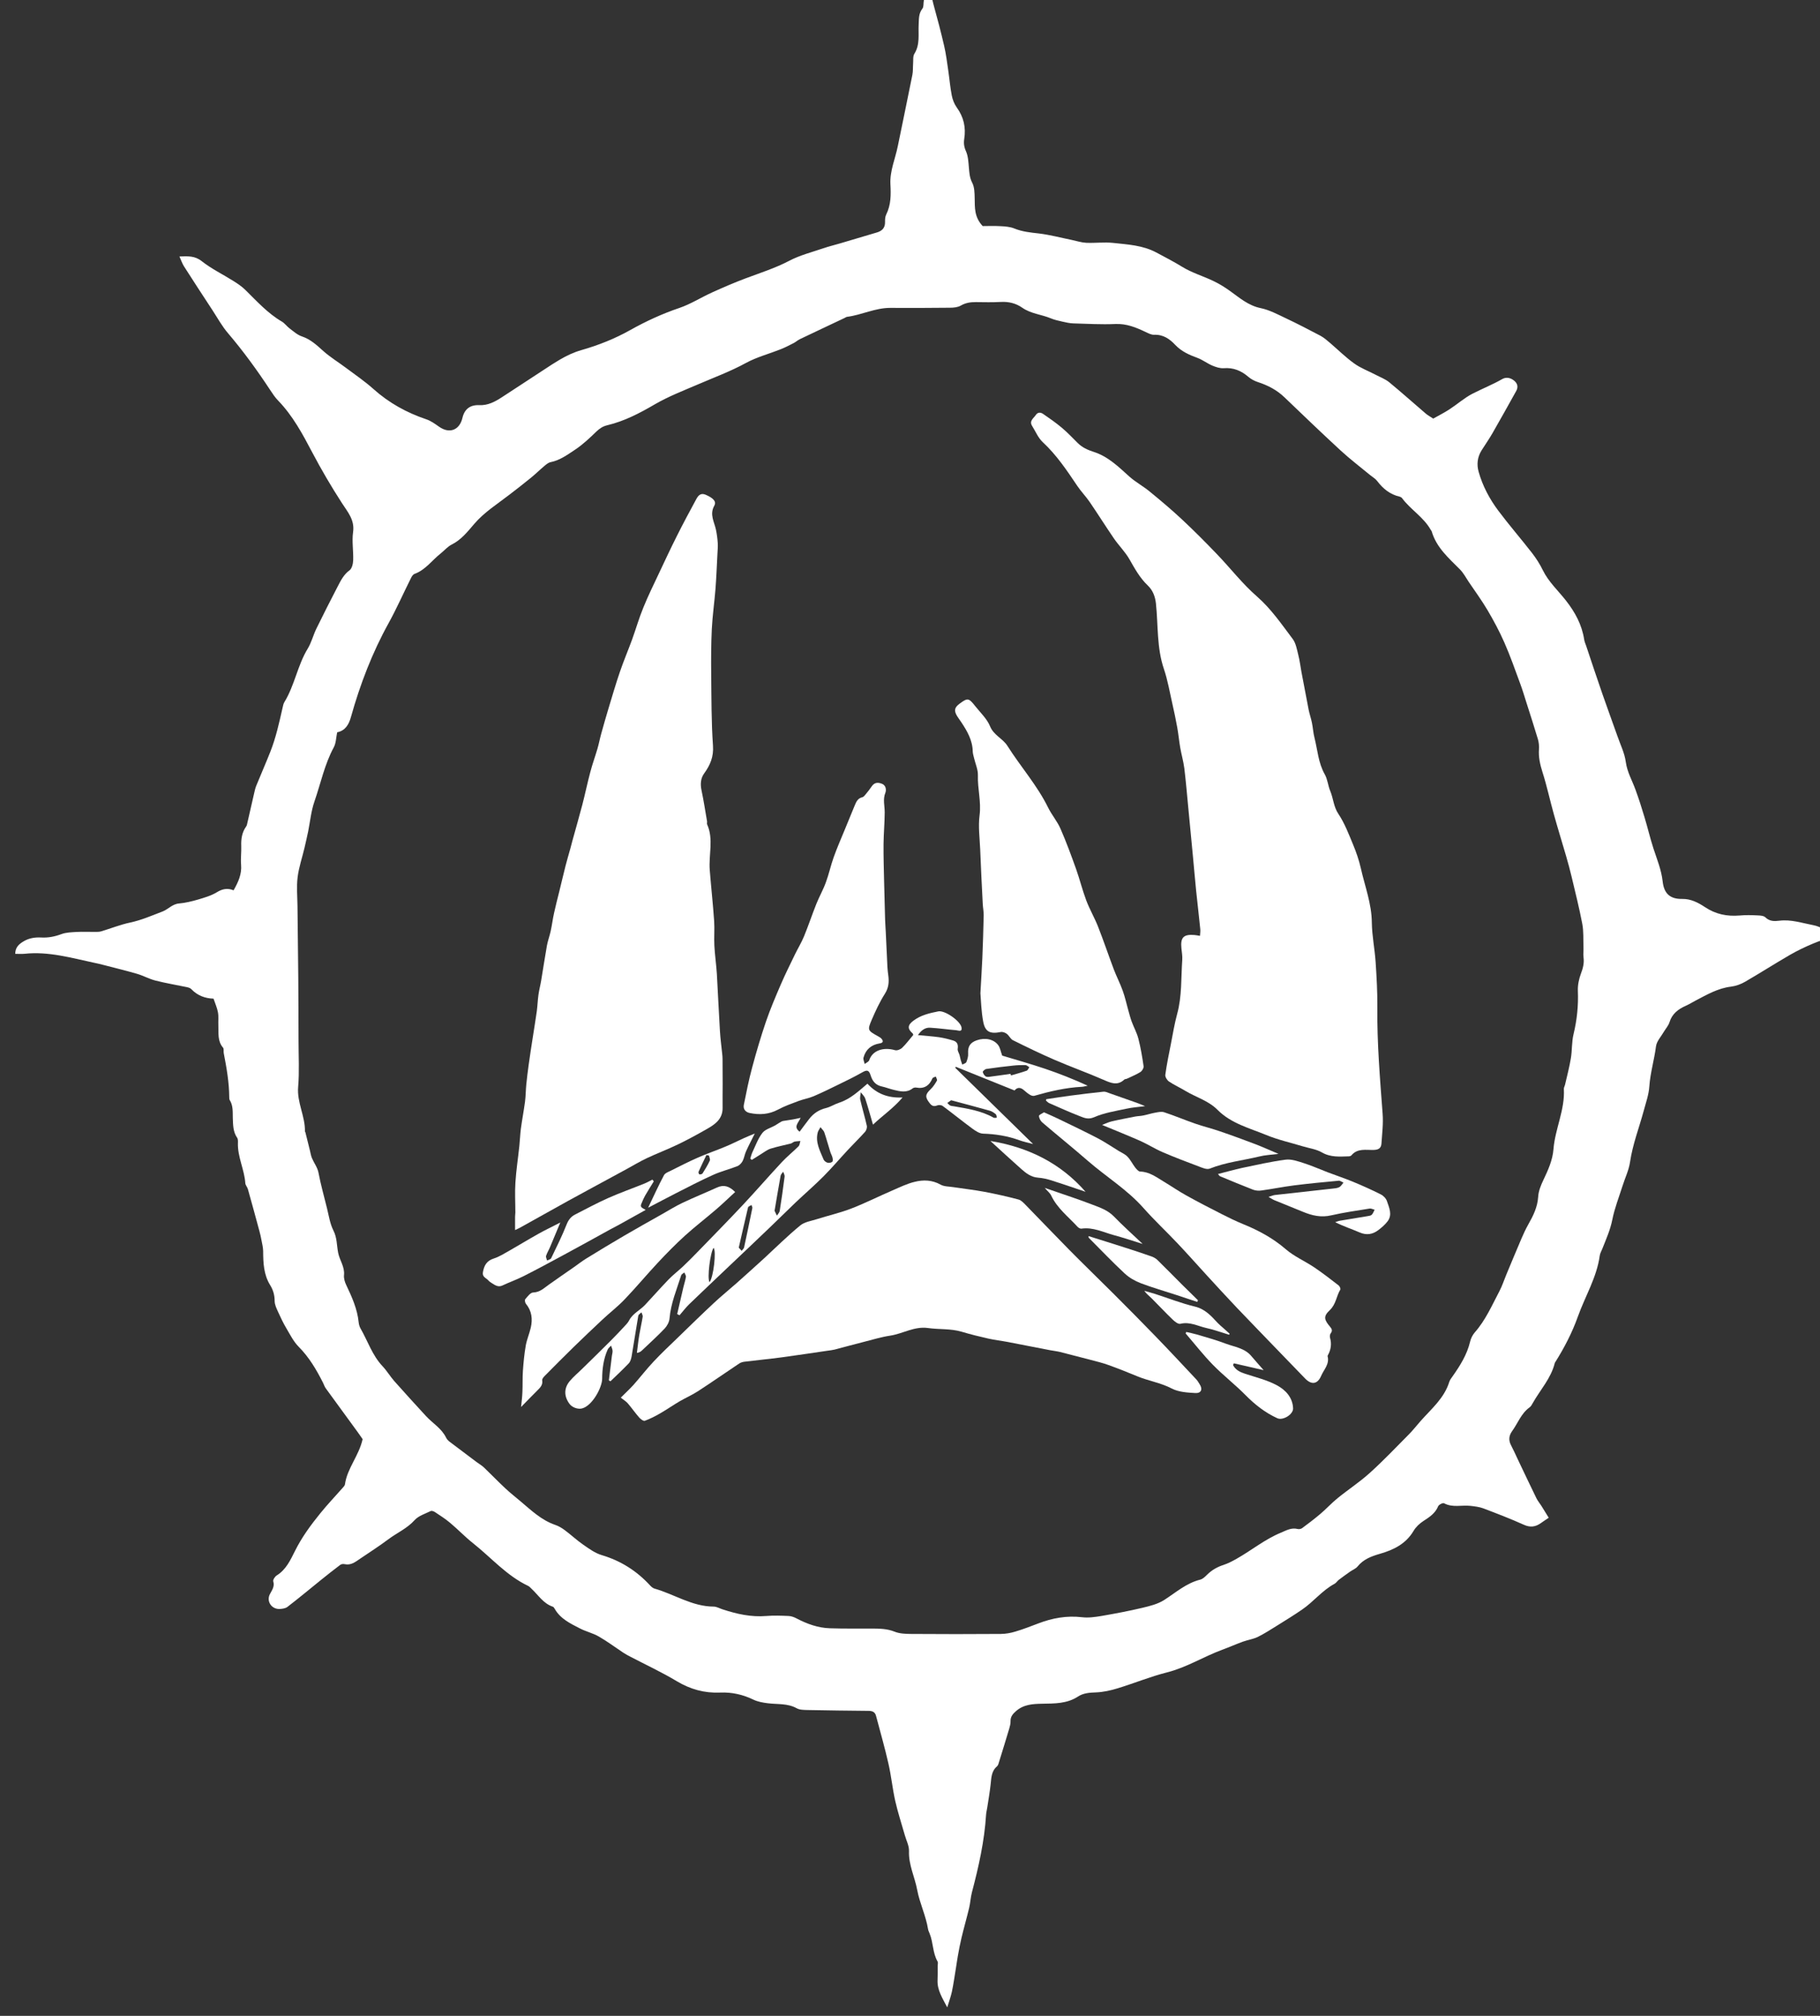 <?xml version="1.0" encoding="UTF-8" standalone="no"?>
<!-- Created with Inkscape (http://www.inkscape.org/) -->

<svg
   xmlns:dc="http://purl.org/dc/elements/1.1/"
   xmlns:cc="http://creativecommons.org/ns#"
   xmlns:rdf="http://www.w3.org/1999/02/22-rdf-syntax-ns#"
   xmlns:svg="http://www.w3.org/2000/svg"
   xmlns="http://www.w3.org/2000/svg"
   xmlns:sodipodi="http://sodipodi.sourceforge.net/DTD/sodipodi-0.dtd"
   xmlns:inkscape="http://www.inkscape.org/namespaces/inkscape"
   width="11.56mm"
   height="12.803mm"
   viewBox="0 0 11.56 12.803"
   version="1.1"
   id="svg8774"
   inkscape:version="0.92.5 (2060ec1f9f, 2020-04-08)"
   sodipodi:docname="allies-bonesplitterz.svg">
  <rect x="0" y="0" width="11.56" height="12.803" fill="#333333" stroke="none"/>
  <defs
     id="defs8768">
    <clipPath
       clipPathUnits="userSpaceOnUse"
       id="clipPath5913">
      <path
         d="m 435.492,244.976 h 32.769 v 36.293 h -32.769 z"
         id="path5911"
         inkscape:connector-curvature="0" />
    </clipPath>
  </defs>
  <sodipodi:namedview
     id="base"
     pagecolor="#ffffff"
     bordercolor="#666666"
     borderopacity="1.0"
     inkscape:pageopacity="0.0"
     inkscape:pageshadow="2"
     inkscape:zoom="0.35"
     inkscape:cx="-1052.4399"
     inkscape:cy="287.05188"
     inkscape:document-units="mm"
     inkscape:current-layer="layer1"
     showgrid="false"
     fit-margin-top="0"
     fit-margin-left="0"
     fit-margin-right="0"
     fit-margin-bottom="0"
     inkscape:window-width="1920"
     inkscape:window-height="1017"
     inkscape:window-x="-8"
     inkscape:window-y="-8"
     inkscape:window-maximized="1" />
  <g
     inkscape:label="Layer 1"
     inkscape:groupmode="layer"
     id="layer1"
     transform="translate(-384.291,-211.979)">
    <g
       transform="matrix(0.353,0,0,-0.353,230.659,311.205)"
       id="g5907">
      <g
         id="g5909"
         clip-path="url(#clipPath5913)">
        <g
           id="g5915"
           transform="translate(441.285,267.918)">
          <path
             d="m 0,0 c -0.02,-0.096 -0.02,-0.193 -0.06,-0.268 -0.167,-0.308 -0.236,-0.651 -0.349,-0.977 -0.06,-0.172 -0.077,-0.359 -0.113,-0.539 -0.021,-0.098 -0.042,-0.195 -0.065,-0.291 -0.042,-0.179 -0.103,-0.354 -0.125,-0.535 -0.021,-0.17 -0.004,-0.346 -0.002,-0.519 0.004,-0.425 0.01,-0.85 0.014,-1.274 0.003,-0.385 0.004,-0.77 0.005,-1.155 0,-0.273 0.016,-0.548 -0.007,-0.819 -0.025,-0.282 0.128,-0.53 0.122,-0.804 0,-0.005 0.006,-0.01 0.008,-0.015 0.027,-0.107 0.053,-0.214 0.08,-0.321 0.012,-0.048 0.019,-0.099 0.038,-0.144 0.037,-0.088 0.1,-0.169 0.117,-0.259 0.041,-0.218 0.102,-0.43 0.154,-0.644 0.033,-0.135 0.054,-0.277 0.115,-0.399 0.068,-0.133 0.059,-0.269 0.086,-0.403 0.026,-0.133 0.12,-0.25 0.105,-0.399 -0.006,-0.057 0.013,-0.122 0.038,-0.175 0.103,-0.217 0.202,-0.434 0.226,-0.678 0.004,-0.038 0.016,-0.078 0.035,-0.111 0.13,-0.227 0.21,-0.482 0.396,-0.678 0.076,-0.081 0.134,-0.179 0.207,-0.263 0.188,-0.212 0.38,-0.422 0.572,-0.631 0.12,-0.131 0.282,-0.222 0.363,-0.39 0.014,-0.029 0.04,-0.056 0.066,-0.075 0.16,-0.122 0.321,-0.242 0.482,-0.363 0.045,-0.033 0.094,-0.061 0.134,-0.099 0.129,-0.123 0.252,-0.252 0.382,-0.373 0.089,-0.084 0.186,-0.159 0.279,-0.238 0.192,-0.162 0.374,-0.337 0.62,-0.421 0.062,-0.021 0.122,-0.057 0.175,-0.097 0.112,-0.083 0.214,-0.18 0.329,-0.259 0.105,-0.073 0.214,-0.153 0.334,-0.188 0.342,-0.102 0.628,-0.283 0.868,-0.544 0.022,-0.024 0.05,-0.049 0.08,-0.058 0.357,-0.101 0.677,-0.323 1.065,-0.324 0.053,0 0.106,-0.032 0.159,-0.049 0.256,-0.084 0.515,-0.143 0.789,-0.12 0.133,0.011 0.268,0.006 0.401,0 0.048,-0.002 0.098,-0.02 0.141,-0.043 0.189,-0.099 0.386,-0.171 0.6,-0.178 0.252,-0.008 0.504,-0.005 0.756,-0.005 0.14,-0.001 0.276,-0.002 0.412,-0.057 0.09,-0.036 0.197,-0.039 0.297,-0.04 0.537,-0.004 1.075,-0.004 1.613,0 0.088,0.001 0.178,0.017 0.262,0.043 0.14,0.041 0.275,0.095 0.411,0.146 0.253,0.097 0.512,0.144 0.786,0.112 0.114,-0.014 0.235,0.003 0.349,0.022 0.247,0.043 0.494,0.089 0.738,0.147 0.134,0.032 0.276,0.067 0.39,0.139 0.211,0.135 0.399,0.305 0.651,0.368 0.045,0.011 0.086,0.051 0.121,0.086 0.085,0.085 0.184,0.142 0.299,0.179 0.084,0.028 0.164,0.07 0.241,0.114 0.266,0.151 0.504,0.348 0.791,0.466 0.099,0.042 0.189,0.095 0.302,0.066 0.024,-0.006 0.059,10e-4 0.079,0.015 0.112,0.083 0.223,0.167 0.329,0.257 0.107,0.09 0.201,0.195 0.309,0.282 0.19,0.155 0.398,0.29 0.579,0.454 0.244,0.22 0.471,0.459 0.703,0.693 0.074,0.075 0.14,0.159 0.209,0.238 0.195,0.221 0.429,0.413 0.52,0.71 0.012,0.036 0.038,0.069 0.06,0.1 0.136,0.193 0.26,0.391 0.315,0.625 0.014,0.058 0.044,0.118 0.083,0.163 0.195,0.221 0.31,0.489 0.445,0.745 0.049,0.093 0.081,0.195 0.122,0.293 0.09,0.216 0.18,0.433 0.272,0.648 0.037,0.087 0.077,0.173 0.123,0.255 0.089,0.157 0.167,0.312 0.179,0.5 0.006,0.102 0.048,0.206 0.093,0.3 0.085,0.178 0.167,0.36 0.182,0.555 0.029,0.367 0.208,0.708 0.187,1.083 -0.002,0.026 0.016,0.053 0.022,0.081 0.036,0.157 0.078,0.314 0.104,0.473 0.024,0.143 0.014,0.292 0.048,0.432 0.062,0.257 0.089,0.515 0.078,0.78 -0.004,0.103 0.019,0.213 0.055,0.31 0.037,0.097 0.061,0.189 0.047,0.292 -0.008,0.061 0.002,0.123 -10e-4,0.184 -0.005,0.14 0.004,0.282 -0.021,0.417 -0.054,0.285 -0.125,0.566 -0.192,0.848 -0.029,0.125 -0.064,0.249 -0.099,0.372 -0.073,0.251 -0.151,0.502 -0.221,0.754 -0.071,0.252 -0.125,0.51 -0.205,0.759 -0.043,0.136 -0.073,0.268 -0.063,0.41 0.004,0.061 -0.002,0.125 -0.019,0.182 C 21.54,0.096 21.469,0.313 21.4,0.53 21.363,0.647 21.328,0.765 21.285,0.88 21.194,1.126 21.108,1.374 21.002,1.614 20.915,1.813 20.811,2.006 20.701,2.194 20.596,2.371 20.474,2.539 20.358,2.71 20.309,2.784 20.266,2.866 20.204,2.929 20.001,3.134 19.779,3.323 19.694,3.616 19.691,3.626 19.681,3.634 19.676,3.644 19.547,3.873 19.313,4.007 19.16,4.214 19.151,4.226 19.133,4.236 19.117,4.24 18.945,4.279 18.819,4.382 18.714,4.52 18.681,4.564 18.629,4.593 18.586,4.628 18.409,4.775 18.226,4.913 18.058,5.068 17.716,5.383 17.381,5.705 17.045,6.027 16.909,6.158 16.748,6.242 16.57,6.3 16.508,6.32 16.446,6.352 16.397,6.394 16.268,6.505 16.127,6.565 15.952,6.551 15.885,6.546 15.811,6.571 15.746,6.598 15.655,6.637 15.573,6.701 15.48,6.736 15.332,6.79 15.193,6.851 15.081,6.969 14.98,7.077 14.863,7.159 14.7,7.152 14.649,7.15 14.594,7.18 14.545,7.203 14.372,7.285 14.202,7.355 14.001,7.346 13.75,7.335 13.497,7.35 13.246,7.357 13.18,7.359 13.114,7.374 13.049,7.389 12.979,7.405 12.907,7.42 12.841,7.448 12.673,7.518 12.483,7.53 12.327,7.639 12.214,7.718 12.087,7.75 11.946,7.743 11.795,7.735 11.644,7.738 11.493,7.74 11.396,7.741 11.308,7.728 11.22,7.677 11.166,7.646 11.092,7.639 11.027,7.639 10.669,7.635 10.31,7.634 9.952,7.636 9.681,7.637 9.438,7.509 9.175,7.475 9.159,7.473 9.145,7.461 9.129,7.454 8.862,7.327 8.594,7.202 8.327,7.074 8.287,7.055 8.253,7.023 8.214,7.003 8.136,6.963 8.058,6.922 7.976,6.89 7.769,6.808 7.549,6.751 7.355,6.645 7.075,6.492 6.778,6.383 6.486,6.257 6.225,6.145 5.958,6.042 5.714,5.9 5.442,5.741 5.168,5.598 4.862,5.525 4.781,5.506 4.724,5.468 4.665,5.412 4.545,5.296 4.422,5.179 4.284,5.087 4.146,4.996 4.01,4.894 3.839,4.86 3.798,4.852 3.76,4.818 3.726,4.79 3.645,4.722 3.569,4.647 3.487,4.58 3.362,4.478 3.235,4.379 3.107,4.281 2.887,4.11 2.65,3.964 2.465,3.748 2.347,3.61 2.231,3.462 2.059,3.377 1.986,3.34 1.929,3.271 1.864,3.219 1.707,3.096 1.59,2.922 1.392,2.85 1.365,2.84 1.343,2.806 1.329,2.777 1.194,2.507 1.072,2.231 0.927,1.967 0.63,1.431 0.413,0.864 0.248,0.276 0.21,0.138 0.145,0.029 0,0 m 10.977,-22.941 c -0.084,0.164 -0.183,0.31 -0.174,0.491 0.004,0.084 0.002,0.168 0.002,0.252 0,0.028 0.01,0.062 -0.002,0.083 -0.09,0.156 -0.076,0.341 -0.143,0.503 -0.01,0.026 -0.024,0.052 -0.028,0.079 -0.039,0.242 -0.151,0.467 -0.195,0.703 -0.043,0.234 -0.157,0.452 -0.148,0.7 0.004,0.095 -0.049,0.193 -0.076,0.29 -0.058,0.203 -0.124,0.405 -0.171,0.611 -0.05,0.222 -0.072,0.452 -0.123,0.674 -0.065,0.289 -0.148,0.573 -0.223,0.859 -0.019,0.073 -0.07,0.09 -0.139,0.09 -0.364,0.003 -0.727,0.008 -1.091,0.015 -0.066,0.002 -0.142,0.001 -0.196,0.031 -0.167,0.093 -0.348,0.068 -0.523,0.091 -0.087,0.011 -0.179,0.027 -0.256,0.064 -0.192,0.093 -0.39,0.137 -0.601,0.128 -0.282,-0.012 -0.536,0.059 -0.78,0.205 -0.268,0.161 -0.553,0.293 -0.83,0.438 -0.044,0.023 -0.089,0.046 -0.131,0.074 -0.148,0.098 -0.29,0.205 -0.444,0.293 -0.105,0.06 -0.229,0.088 -0.337,0.144 -0.173,0.089 -0.353,0.173 -0.455,0.355 -0.008,0.014 -0.019,0.032 -0.033,0.036 -0.17,0.057 -0.26,0.208 -0.381,0.321 -0.02,0.019 -0.04,0.043 -0.064,0.054 -0.386,0.183 -0.663,0.508 -0.99,0.767 -0.144,0.114 -0.271,0.248 -0.412,0.366 -0.085,0.072 -0.18,0.132 -0.273,0.194 -0.021,0.014 -0.058,0.028 -0.077,0.019 -0.1,-0.049 -0.219,-0.085 -0.289,-0.163 -0.135,-0.15 -0.316,-0.228 -0.472,-0.344 -0.165,-0.124 -0.339,-0.235 -0.51,-0.351 -0.083,-0.056 -0.162,-0.122 -0.275,-0.098 -0.026,0.006 -0.061,0.003 -0.08,-0.011 -0.119,-0.089 -0.235,-0.182 -0.351,-0.275 -0.199,-0.161 -0.396,-0.325 -0.599,-0.481 -0.036,-0.029 -0.095,-0.037 -0.144,-0.039 -0.144,-0.005 -0.24,0.138 -0.174,0.266 0.039,0.075 0.089,0.137 0.061,0.232 -0.008,0.028 0.031,0.086 0.063,0.106 0.168,0.104 0.246,0.277 0.327,0.438 0.123,0.248 0.284,0.467 0.456,0.679 0.126,0.156 0.265,0.302 0.398,0.453 0.018,0.021 0.043,0.044 0.046,0.068 0.04,0.29 0.249,0.509 0.318,0.813 -0.023,0.033 -0.06,0.088 -0.099,0.141 -0.187,0.258 -0.376,0.514 -0.563,0.772 -0.023,0.031 -0.034,0.07 -0.052,0.105 -0.118,0.233 -0.249,0.456 -0.437,0.645 -0.092,0.093 -0.154,0.218 -0.222,0.333 -0.057,0.096 -0.105,0.198 -0.151,0.3 -0.027,0.06 -0.059,0.126 -0.059,0.189 0,0.105 -0.026,0.198 -0.08,0.285 -0.118,0.19 -0.126,0.401 -0.127,0.615 -10e-4,0.065 -0.018,0.13 -0.03,0.195 -0.01,0.055 -0.022,0.109 -0.037,0.163 -0.068,0.253 -0.137,0.505 -0.208,0.757 -0.011,0.037 -0.044,0.071 -0.046,0.107 -0.017,0.245 -0.14,0.47 -0.133,0.719 0.001,0.033 0.003,0.073 -0.014,0.097 -0.075,0.109 -0.073,0.231 -0.078,0.355 -0.003,0.109 0.008,0.224 -0.056,0.324 -0.008,0.013 -0.007,0.033 -0.008,0.05 -0.002,0.268 -0.048,0.531 -0.099,0.793 -0.006,0.033 0.005,0.077 -0.012,0.098 -0.103,0.119 -0.079,0.263 -0.085,0.401 -0.004,0.078 0.007,0.158 -0.007,0.234 -0.014,0.081 -0.05,0.159 -0.08,0.248 -0.154,0.004 -0.291,0.057 -0.4,0.171 -0.018,0.019 -0.049,0.029 -0.075,0.035 -0.19,0.04 -0.381,0.071 -0.569,0.119 -0.112,0.028 -0.216,0.087 -0.327,0.12 -0.203,0.059 -0.408,0.109 -0.613,0.162 -0.054,0.014 -0.108,0.027 -0.163,0.038 -0.413,0.088 -0.822,0.208 -1.252,0.162 -0.053,-0.005 -0.108,-0.001 -0.169,-0.001 0.001,0.119 0.069,0.175 0.146,0.222 0.098,0.061 0.209,0.078 0.322,0.072 0.125,-0.007 0.242,0.016 0.361,0.06 0.086,0.033 0.185,0.034 0.28,0.04 0.106,0.006 0.212,0 0.319,10e-4 0.039,0.001 0.08,-0.002 0.116,0.009 0.175,0.052 0.346,0.121 0.524,0.159 0.204,0.043 0.391,0.126 0.583,0.199 0.101,0.039 0.174,0.133 0.295,0.144 0.115,0.01 0.23,0.038 0.341,0.07 0.117,0.035 0.237,0.069 0.339,0.131 0.101,0.062 0.193,0.081 0.303,0.036 0.084,0.148 0.15,0.29 0.135,0.462 -0.009,0.111 0.007,0.224 0.003,0.335 -0.005,0.127 0.013,0.246 0.088,0.351 0.006,0.009 0.012,0.02 0.014,0.03 0.043,0.184 0.084,0.368 0.126,0.551 0.012,0.049 0.021,0.099 0.039,0.145 0.084,0.206 0.174,0.411 0.256,0.618 0.102,0.258 0.161,0.529 0.222,0.799 0.007,0.032 0.014,0.067 0.031,0.095 0.185,0.302 0.236,0.661 0.421,0.964 0.066,0.109 0.097,0.238 0.153,0.354 0.125,0.255 0.253,0.509 0.385,0.762 C 0.065,2.73 0.117,2.838 0.223,2.915 0.266,2.947 0.286,3.033 0.288,3.096 0.294,3.263 0.263,3.435 0.286,3.599 0.318,3.82 0.193,3.958 0.087,4.122 c -0.191,0.295 -0.37,0.6 -0.534,0.911 -0.175,0.333 -0.351,0.662 -0.616,0.936 -0.054,0.055 -0.098,0.122 -0.141,0.187 -0.234,0.356 -0.483,0.699 -0.759,1.023 -0.109,0.127 -0.19,0.276 -0.282,0.417 -0.171,0.261 -0.343,0.523 -0.511,0.787 -0.032,0.05 -0.051,0.109 -0.082,0.178 0.154,0.005 0.276,0.015 0.403,-0.086 C -2.261,8.338 -2.056,8.239 -1.867,8.12 -1.792,8.073 -1.716,8.022 -1.654,7.961 -1.446,7.757 -1.251,7.539 -0.996,7.39 -0.944,7.36 -0.907,7.305 -0.858,7.268 -0.787,7.215 -0.717,7.15 -0.635,7.123 -0.48,7.071 -0.37,6.968 -0.252,6.862 -0.124,6.747 0.026,6.657 0.164,6.553 0.33,6.429 0.501,6.312 0.654,6.175 0.934,5.925 1.251,5.75 1.605,5.631 1.688,5.603 1.762,5.548 1.835,5.497 2.02,5.367 2.202,5.435 2.254,5.657 2.291,5.816 2.394,5.894 2.558,5.886 2.712,5.879 2.84,5.948 2.963,6.028 3.221,6.195 3.477,6.365 3.735,6.533 3.824,6.592 3.913,6.65 4.005,6.704 4.128,6.776 4.253,6.836 4.396,6.877 4.7,6.964 4.996,7.081 5.275,7.238 5.557,7.396 5.85,7.531 6.158,7.635 c 0.204,0.07 0.39,0.189 0.588,0.279 0.198,0.089 0.397,0.176 0.6,0.252 0.266,0.1 0.536,0.185 0.79,0.318 0.19,0.1 0.405,0.154 0.61,0.224 0.1,0.034 0.203,0.059 0.305,0.089 0.219,0.065 0.437,0.131 0.657,0.195 0.098,0.028 0.153,0.084 0.15,0.192 -0.001,0.044 0.002,0.094 0.021,0.132 0.087,0.173 0.086,0.358 0.076,0.542 -0.013,0.242 0.087,0.46 0.133,0.689 0.087,0.428 0.177,0.854 0.262,1.282 0.013,0.065 0.008,0.134 0.013,0.2 0.005,0.062 -0.006,0.135 0.024,0.181 0.103,0.166 0.067,0.346 0.076,0.522 0.005,0.1 -0.002,0.199 0.067,0.288 0.027,0.033 0.016,0.096 0.026,0.144 0.013,0.056 0.031,0.111 0.053,0.188 0.095,-0.083 0.098,-0.177 0.121,-0.257 0.069,-0.247 0.134,-0.496 0.192,-0.746 0.034,-0.146 0.052,-0.296 0.074,-0.445 0.022,-0.149 0.034,-0.3 0.063,-0.447 0.015,-0.075 0.045,-0.153 0.089,-0.214 0.125,-0.172 0.168,-0.36 0.135,-0.567 -0.012,-0.079 -0.003,-0.146 0.032,-0.223 0.039,-0.088 0.043,-0.194 0.052,-0.293 0.008,-0.095 0.013,-0.182 0.06,-0.273 0.041,-0.079 0.042,-0.184 0.044,-0.278 0.004,-0.167 -0.01,-0.336 0.144,-0.501 0.085,0 0.206,0.005 0.326,-0.002 0.083,-0.004 0.17,-0.011 0.245,-0.042 0.143,-0.058 0.289,-0.072 0.44,-0.089 0.198,-0.024 0.393,-0.076 0.589,-0.116 0.087,-0.018 0.174,-0.047 0.262,-0.052 0.161,-0.007 0.325,0.015 0.486,-0.002 0.264,-0.029 0.53,-0.041 0.778,-0.173 0.156,-0.084 0.313,-0.164 0.465,-0.258 0.174,-0.107 0.377,-0.166 0.562,-0.255 0.105,-0.05 0.205,-0.112 0.299,-0.18 0.172,-0.123 0.328,-0.261 0.549,-0.307 0.156,-0.032 0.303,-0.111 0.449,-0.18 0.212,-0.1 0.42,-0.208 0.627,-0.317 0.063,-0.034 0.119,-0.083 0.174,-0.13 0.144,-0.123 0.279,-0.258 0.433,-0.368 0.115,-0.084 0.254,-0.135 0.382,-0.202 0.084,-0.044 0.176,-0.078 0.248,-0.136 0.224,-0.184 0.44,-0.378 0.66,-0.566 0.034,-0.029 0.074,-0.05 0.133,-0.089 0.091,0.052 0.194,0.103 0.291,0.166 0.14,0.091 0.268,0.206 0.415,0.282 0.178,0.091 0.364,0.165 0.537,0.264 0.067,0.038 0.143,0.025 0.206,-0.024 C 21.238,6.281 21.256,6.215 21.215,6.141 21.074,5.887 20.932,5.633 20.788,5.382 20.727,5.276 20.657,5.176 20.592,5.073 20.516,4.952 20.501,4.819 20.539,4.686 20.611,4.431 20.735,4.198 20.893,3.987 21.087,3.728 21.3,3.483 21.499,3.227 21.574,3.13 21.641,3.025 21.694,2.916 21.797,2.706 21.969,2.55 22.11,2.37 22.275,2.159 22.397,1.935 22.438,1.668 22.444,1.63 22.46,1.593 22.473,1.557 22.57,1.266 22.667,0.975 22.767,0.686 c 0.088,-0.253 0.181,-0.505 0.27,-0.757 0.053,-0.153 0.128,-0.303 0.149,-0.46 0.025,-0.185 0.116,-0.337 0.176,-0.504 0.059,-0.162 0.112,-0.327 0.161,-0.492 0.057,-0.187 0.101,-0.378 0.161,-0.563 0.064,-0.196 0.143,-0.385 0.166,-0.594 0.024,-0.219 0.135,-0.318 0.352,-0.314 0.157,0.003 0.291,-0.069 0.404,-0.144 0.199,-0.133 0.402,-0.173 0.631,-0.154 0.105,0.01 0.213,0.007 0.319,0.002 0.048,-0.002 0.111,-0.005 0.142,-0.035 0.075,-0.074 0.164,-0.072 0.251,-0.061 0.211,0.027 0.41,-0.042 0.611,-0.08 0.134,-0.025 0.256,-0.112 0.416,-0.186 C 26.818,-3.709 26.685,-3.746 26.559,-3.8 26.415,-3.86 26.273,-3.928 26.138,-4.006 25.867,-4.163 25.603,-4.332 25.332,-4.489 25.256,-4.533 25.167,-4.565 25.08,-4.576 24.845,-4.604 24.647,-4.72 24.444,-4.826 24.385,-4.857 24.328,-4.893 24.267,-4.92 24.13,-4.981 24.02,-5.063 23.973,-5.216 23.954,-5.278 23.906,-5.33 23.872,-5.387 23.822,-5.474 23.742,-5.558 23.73,-5.65 23.699,-5.893 23.627,-6.127 23.61,-6.372 23.6,-6.52 23.548,-6.665 23.509,-6.81 23.426,-7.116 23.31,-7.413 23.263,-7.731 c -0.021,-0.147 -0.09,-0.286 -0.135,-0.43 -0.064,-0.202 -0.143,-0.401 -0.184,-0.608 -0.037,-0.184 -0.111,-0.35 -0.179,-0.521 -0.016,-0.042 -0.041,-0.082 -0.047,-0.126 -0.054,-0.393 -0.263,-0.731 -0.394,-1.097 -0.103,-0.29 -0.245,-0.562 -0.409,-0.823 -0.003,-0.005 -0.006,-0.009 -0.007,-0.015 -0.068,-0.273 -0.26,-0.478 -0.394,-0.715 -0.016,-0.029 -0.033,-0.062 -0.059,-0.08 -0.152,-0.109 -0.211,-0.286 -0.315,-0.429 -0.057,-0.079 -0.066,-0.163 -0.018,-0.253 0.042,-0.079 0.078,-0.161 0.116,-0.242 0.113,-0.237 0.225,-0.474 0.34,-0.71 0.024,-0.049 0.061,-0.092 0.09,-0.138 0.043,-0.069 0.085,-0.139 0.132,-0.214 -0.058,-0.039 -0.1,-0.066 -0.14,-0.095 -0.098,-0.07 -0.192,-0.084 -0.31,-0.03 -0.239,0.108 -0.485,0.202 -0.73,0.295 -0.071,0.026 -0.15,0.035 -0.227,0.044 -0.158,0.018 -0.323,-0.036 -0.477,0.047 -0.021,0.011 -0.092,-0.024 -0.105,-0.053 -0.053,-0.129 -0.157,-0.196 -0.267,-0.267 -0.069,-0.045 -0.135,-0.107 -0.176,-0.177 -0.139,-0.235 -0.36,-0.342 -0.607,-0.413 -0.153,-0.044 -0.296,-0.098 -0.401,-0.228 -0.034,-0.041 -0.092,-0.062 -0.137,-0.094 -0.068,-0.048 -0.136,-0.097 -0.202,-0.147 -0.026,-0.021 -0.045,-0.053 -0.073,-0.069 -0.225,-0.12 -0.381,-0.326 -0.589,-0.467 -0.142,-0.097 -0.288,-0.188 -0.435,-0.279 -0.118,-0.073 -0.234,-0.149 -0.359,-0.211 -0.083,-0.04 -0.179,-0.053 -0.268,-0.085 -0.125,-0.046 -0.247,-0.1 -0.373,-0.146 -0.334,-0.124 -0.638,-0.317 -0.989,-0.406 -0.301,-0.076 -0.592,-0.196 -0.89,-0.287 -0.127,-0.039 -0.261,-0.069 -0.393,-0.074 -0.115,-0.004 -0.227,-0.012 -0.321,-0.074 -0.2,-0.131 -0.423,-0.126 -0.647,-0.13 -0.168,-0.003 -0.334,-0.012 -0.471,-0.134 -0.058,-0.051 -0.1,-0.101 -0.097,-0.183 0.001,-0.043 -0.011,-0.088 -0.023,-0.129 -0.059,-0.198 -0.12,-0.395 -0.181,-0.592 -0.009,-0.031 -0.018,-0.07 -0.04,-0.089 -0.102,-0.087 -0.101,-0.205 -0.114,-0.322 -0.015,-0.138 -0.039,-0.275 -0.06,-0.413 -0.006,-0.044 -0.019,-0.088 -0.022,-0.132 -0.029,-0.477 -0.134,-0.94 -0.255,-1.4 -0.024,-0.092 -0.028,-0.188 -0.05,-0.28 -0.043,-0.179 -0.094,-0.357 -0.137,-0.536 -0.026,-0.108 -0.046,-0.217 -0.066,-0.327 -0.013,-0.071 -0.022,-0.143 -0.034,-0.215 -0.024,-0.143 -0.043,-0.286 -0.073,-0.428 -0.021,-0.096 -0.056,-0.189 -0.084,-0.283"
             style="fill:#fff;fill-opacity:1;fill-rule:nonzero;stroke:none"
             id="path5917"
             inkscape:connector-curvature="0" />
        </g>
        <g
           id="g5919"
           transform="translate(456.81,264.256)">
          <path
             d="M 0,0 C 0.003,0.047 0.009,0.085 0.005,0.121 -0.018,0.35 -0.045,0.579 -0.069,0.808 -0.09,1.018 -0.108,1.229 -0.128,1.44 -0.155,1.726 -0.182,2.012 -0.21,2.298 -0.233,2.537 -0.253,2.777 -0.282,3.015 -0.298,3.138 -0.333,3.259 -0.355,3.382 -0.376,3.503 -0.387,3.626 -0.409,3.747 -0.435,3.892 -0.465,4.036 -0.498,4.179 -0.545,4.387 -0.581,4.599 -0.649,4.8 -0.78,5.186 -0.751,5.587 -0.793,5.982 c -0.014,0.124 -0.056,0.235 -0.146,0.321 -0.143,0.136 -0.234,0.303 -0.33,0.471 -0.076,0.134 -0.19,0.245 -0.278,0.373 -0.149,0.217 -0.289,0.441 -0.438,0.659 -0.069,0.101 -0.156,0.189 -0.224,0.291 -0.187,0.278 -0.372,0.555 -0.621,0.786 -0.082,0.076 -0.128,0.192 -0.19,0.29 -0.057,0.091 0.023,0.136 0.064,0.196 0.039,0.057 0.089,0.051 0.132,0.022 C -2.707,9.311 -2.591,9.23 -2.483,9.139 -2.382,9.054 -2.292,8.958 -2.198,8.865 -2.117,8.785 -2.02,8.742 -1.912,8.707 -1.655,8.625 -1.468,8.441 -1.273,8.265 -1.159,8.163 -1.02,8.089 -0.902,7.991 -0.704,7.829 -0.508,7.664 -0.322,7.49 -0.106,7.288 0.103,7.078 0.308,6.864 0.549,6.613 0.763,6.334 1.024,6.107 1.281,5.882 1.467,5.608 1.667,5.343 1.726,5.265 1.744,5.152 1.769,5.053 1.795,4.954 1.806,4.851 1.825,4.75 1.868,4.521 1.911,4.292 1.956,4.063 1.972,3.986 1.999,3.911 2.014,3.834 2.033,3.745 2.037,3.652 2.06,3.564 2.116,3.343 2.128,3.112 2.245,2.906 2.296,2.816 2.303,2.702 2.344,2.605 2.4,2.471 2.403,2.324 2.49,2.194 2.602,2.027 2.675,1.833 2.753,1.646 2.811,1.507 2.861,1.362 2.894,1.216 2.967,0.891 3.089,0.579 3.092,0.237 3.095,0.002 3.144,-0.233 3.16,-0.47 3.178,-0.741 3.194,-1.014 3.191,-1.286 3.185,-1.926 3.238,-2.562 3.286,-3.199 3.3,-3.378 3.277,-3.559 3.265,-3.739 3.259,-3.819 3.214,-3.85 3.124,-3.852 2.987,-3.856 2.834,-3.818 2.725,-3.949 2.717,-3.959 2.697,-3.966 2.683,-3.967 c -0.166,-0.004 -0.33,-0.022 -0.489,0.07 -0.102,0.059 -0.229,0.075 -0.345,0.11 -0.221,0.067 -0.448,0.117 -0.66,0.205 -0.302,0.124 -0.629,0.206 -0.872,0.45 -0.163,0.165 -0.388,0.227 -0.581,0.343 -0.096,0.059 -0.201,0.105 -0.294,0.168 -0.035,0.024 -0.071,0.083 -0.066,0.121 0.026,0.189 0.065,0.376 0.102,0.563 0.034,0.177 0.064,0.356 0.111,0.531 0.088,0.319 0.069,0.648 0.092,0.973 0.005,0.068 -0.008,0.138 -0.015,0.208 -0.02,0.196 0.038,0.256 0.234,0.24 C -0.073,0.013 -0.045,0.007 0,0"
             style="fill:#fff;fill-opacity:1;fill-rule:nonzero;stroke:none"
             id="path5921"
             inkscape:connector-curvature="0" />
        </g>
        <g
           id="g5923"
           transform="translate(444.486,258.962)">
          <path
             d="m 0,0 c 0,0.088 0,0.164 0,0.241 0,0.025 0.005,0.05 0.005,0.075 0,0.18 -0.011,0.36 0.001,0.539 0.014,0.221 0.048,0.44 0.071,0.66 0.011,0.102 0.014,0.205 0.027,0.306 0.022,0.164 0.053,0.326 0.075,0.489 0.013,0.103 0.013,0.208 0.023,0.311 0.012,0.116 0.026,0.232 0.042,0.347 0.022,0.163 0.048,0.326 0.073,0.489 0.024,0.16 0.052,0.32 0.074,0.481 0.013,0.099 0.016,0.199 0.03,0.298 C 0.433,4.322 0.456,4.406 0.47,4.492 0.505,4.7 0.536,4.91 0.573,5.118 0.589,5.205 0.621,5.289 0.64,5.376 0.664,5.484 0.677,5.594 0.701,5.702 0.729,5.832 0.763,5.961 0.795,6.09 0.833,6.244 0.869,6.399 0.908,6.553 0.935,6.658 0.966,6.762 0.995,6.866 1.009,6.914 1.02,6.962 1.033,7.01 1.092,7.224 1.154,7.437 1.21,7.652 c 0.051,0.196 0.092,0.395 0.144,0.59 0.037,0.142 0.088,0.28 0.129,0.421 0.026,0.09 0.043,0.181 0.068,0.271 0.04,0.145 0.081,0.288 0.124,0.431 0.069,0.228 0.135,0.456 0.212,0.681 0.067,0.196 0.148,0.386 0.219,0.58 0.069,0.191 0.125,0.387 0.202,0.574 0.083,0.205 0.181,0.405 0.276,0.606 0.108,0.229 0.215,0.459 0.329,0.685 0.112,0.224 0.23,0.444 0.349,0.663 0.034,0.062 0.079,0.115 0.168,0.076 0.135,-0.059 0.198,-0.12 0.154,-0.198 -0.088,-0.158 10e-4,-0.29 0.031,-0.433 0.016,-0.079 0.027,-0.16 0.032,-0.24 C 3.651,12.293 3.644,12.227 3.641,12.161 3.63,11.952 3.622,11.743 3.606,11.535 3.587,11.295 3.552,11.055 3.54,10.815 3.527,10.542 3.526,10.269 3.529,9.997 3.534,9.57 3.531,9.142 3.561,8.716 3.575,8.516 3.512,8.368 3.403,8.217 3.338,8.128 3.331,8.022 3.355,7.911 3.394,7.727 3.422,7.541 3.454,7.356 3.458,7.337 3.448,7.315 3.456,7.299 3.576,7.031 3.481,6.751 3.503,6.477 3.527,6.172 3.561,5.867 3.582,5.561 3.592,5.414 3.578,5.264 3.586,5.116 3.595,4.946 3.62,4.777 3.631,4.607 3.651,4.266 3.665,3.925 3.686,3.584 3.694,3.446 3.713,3.308 3.727,3.17 3.73,3.141 3.733,3.113 3.733,3.084 3.734,2.933 3.735,2.782 3.735,2.63 3.735,2.487 3.732,2.343 3.734,2.199 3.737,1.996 3.596,1.9 3.445,1.815 3.276,1.719 3.105,1.625 2.93,1.541 2.745,1.452 2.554,1.38 2.369,1.293 2.245,1.234 2.128,1.164 2.008,1.098 1.81,0.991 1.613,0.884 1.416,0.777 1.26,0.692 1.104,0.608 0.948,0.522 0.659,0.362 0.371,0.201 0.083,0.04 0.061,0.028 0.039,0.019 0,0"
             style="fill:#fff;fill-opacity:1;fill-rule:nonzero;stroke:none"
             id="path5925"
             inkscape:connector-curvature="0" />
        </g>
        <g
           id="g5927"
           transform="translate(446.388,255.947)">
          <path
             d="M 0,0 C 0.08,0.08 0.158,0.152 0.229,0.23 0.352,0.369 0.465,0.516 0.592,0.651 0.729,0.797 0.876,0.935 1.02,1.074 1.238,1.286 1.455,1.498 1.677,1.705 1.808,1.828 1.948,1.94 2.082,2.059 2.248,2.206 2.413,2.356 2.577,2.505 2.793,2.704 3.002,2.912 3.229,3.098 3.307,3.163 3.427,3.179 3.53,3.212 3.736,3.277 3.949,3.326 4.151,3.404 4.401,3.501 4.641,3.622 4.887,3.728 5.019,3.785 5.15,3.85 5.288,3.883 5.444,3.922 5.602,3.918 5.754,3.833 5.817,3.797 5.904,3.8 5.98,3.788 6.167,3.759 6.355,3.739 6.541,3.704 6.748,3.665 6.953,3.619 7.156,3.565 7.206,3.552 7.25,3.503 7.289,3.463 7.549,3.197 7.806,2.927 8.067,2.662 8.331,2.395 8.601,2.134 8.867,1.869 9.117,1.618 9.368,1.367 9.614,1.112 9.865,0.853 10.111,0.589 10.357,0.327 10.381,0.302 10.397,0.27 10.416,0.241 10.475,0.152 10.444,0.076 10.336,0.083 10.193,0.091 10.037,0.101 9.915,0.164 9.715,0.269 9.494,0.301 9.29,0.386 9.117,0.458 8.943,0.527 8.767,0.59 8.665,0.627 8.559,0.652 8.454,0.68 8.273,0.728 8.091,0.775 7.908,0.821 7.848,0.836 7.785,0.842 7.724,0.854 7.47,0.903 7.216,0.954 6.962,1.002 6.846,1.024 6.728,1.037 6.613,1.063 6.452,1.099 6.292,1.139 6.134,1.186 5.935,1.245 5.728,1.224 5.527,1.253 5.281,1.287 5.077,1.151 4.849,1.116 4.689,1.092 4.532,1.044 4.375,1.004 4.199,0.96 4.024,0.911 3.848,0.865 3.805,0.855 3.761,0.85 3.717,0.844 3.44,0.804 3.164,0.761 2.886,0.724 2.667,0.695 2.446,0.674 2.227,0.647 2.193,0.643 2.157,0.632 2.129,0.613 1.883,0.449 1.64,0.279 1.392,0.118 1.285,0.048 1.166,-0.003 1.055,-0.068 0.938,-0.137 0.826,-0.215 0.708,-0.283 0.62,-0.334 0.528,-0.381 0.433,-0.416 0.409,-0.425 0.357,-0.387 0.333,-0.359 0.26,-0.276 0.197,-0.185 0.126,-0.102 0.096,-0.067 0.054,-0.043 0,0"
             style="fill:#fff;fill-opacity:1;fill-rule:nonzero;stroke:none"
             id="path5929"
             inkscape:connector-curvature="0" />
        </g>
        <g
           id="g5931"
           transform="translate(452.332,261.298)">
          <path
             d="m 0,0 c -0.028,-0.02 -0.049,-0.035 -0.069,-0.049 0.017,-0.015 0.032,-0.035 0.051,-0.045 0.019,-0.01 0.043,-0.011 0.065,-0.014 0.246,-0.043 0.494,-0.079 0.716,-0.205 0.016,-0.009 0.04,-0.001 0.06,-0.001 -0.006,0.022 -0.006,0.051 -0.02,0.063 C 0.772,-0.225 0.736,-0.2 0.698,-0.189 0.467,-0.124 0.235,-0.063 0,0 M 1.069,0.475 C 1.072,0.465 1.074,0.455 1.077,0.446 1.171,0.474 1.267,0.499 1.36,0.532 1.38,0.539 1.391,0.572 1.407,0.594 1.384,0.607 1.362,0.631 1.339,0.632 1.266,0.634 1.193,0.632 1.122,0.624 0.959,0.607 0.796,0.587 0.635,0.563 0.609,0.56 0.566,0.521 0.57,0.507 0.577,0.476 0.602,0.437 0.63,0.425 c 0.031,-0.012 0.074,0 0.111,0.004 0.11,0.014 0.219,0.03 0.328,0.046 M 1.141,0.176 C 0.78,0.321 0.432,0.462 0.084,0.602 L 0.074,0.584 C 0.536,0.132 0.997,-0.32 1.475,-0.788 1.379,-0.762 1.3,-0.746 1.226,-0.719 c -0.211,0.077 -0.427,0.111 -0.65,0.118 -0.066,0.002 -0.136,0.048 -0.193,0.09 -0.181,0.133 -0.355,0.275 -0.535,0.408 -0.024,0.018 -0.073,0.021 -0.101,0.009 -0.06,-0.024 -0.096,-0.006 -0.131,0.039 -0.09,0.113 -0.083,0.16 0.019,0.257 0.045,0.043 0.079,0.098 0.11,0.152 0.008,0.015 -0.013,0.048 -0.021,0.072 C -0.297,0.416 -0.329,0.41 -0.336,0.394 -0.392,0.263 -0.484,0.201 -0.629,0.228 -0.649,0.232 -0.677,0.225 -0.693,0.213 -0.801,0.129 -0.918,0.159 -1.033,0.187 -1.106,0.204 -1.177,0.233 -1.251,0.249 -1.359,0.273 -1.415,0.343 -1.447,0.444 -1.479,0.547 -1.514,0.551 -1.604,0.499 -1.739,0.422 -1.879,0.354 -2.019,0.286 -2.169,0.212 -2.319,0.139 -2.472,0.073 -2.559,0.036 -2.655,0.02 -2.744,-0.013 -2.869,-0.06 -2.997,-0.105 -3.114,-0.168 -3.28,-0.257 -3.45,-0.266 -3.626,-0.229 c -0.075,0.016 -0.119,0.071 -0.104,0.146 0.046,0.228 0.091,0.456 0.152,0.68 0.074,0.275 0.155,0.55 0.247,0.82 0.078,0.227 0.173,0.449 0.268,0.67 0.078,0.181 0.167,0.359 0.253,0.537 0.053,0.109 0.117,0.213 0.163,0.325 0.08,0.194 0.146,0.394 0.224,0.589 0.052,0.129 0.122,0.251 0.169,0.382 0.055,0.148 0.088,0.304 0.141,0.453 0.061,0.17 0.133,0.335 0.202,0.502 0.059,0.145 0.119,0.289 0.178,0.433 0.027,0.066 0.056,0.126 0.136,0.144 0.024,0.006 0.044,0.035 0.062,0.056 0.036,0.044 0.072,0.088 0.103,0.135 0.049,0.075 0.112,0.082 0.189,0.05 0.08,-0.032 0.075,-0.124 0.06,-0.16 C -1.232,5.412 -1.194,5.296 -1.195,5.178 -1.196,4.989 -1.214,4.8 -1.216,4.611 -1.218,4.389 -1.211,4.165 -1.206,3.942 -1.201,3.713 -1.195,3.483 -1.188,3.253 -1.186,3.178 -1.179,3.102 -1.176,3.026 -1.165,2.815 -1.156,2.604 -1.146,2.392 -1.143,2.342 -1.137,2.292 -1.13,2.241 -1.115,2.127 -1.124,2.024 -1.191,1.917 -1.284,1.771 -1.358,1.611 -1.427,1.451 -1.509,1.259 -1.503,1.256 -1.313,1.15 -1.291,1.138 -1.268,1.125 -1.252,1.106 -1.215,1.062 -1.224,1.033 -1.284,1.023 -1.435,0.999 -1.536,0.915 -1.576,0.769 c -0.01,-0.035 0.013,-0.078 0.021,-0.117 0.028,0.023 0.073,0.041 0.082,0.07 0.059,0.176 0.255,0.238 0.463,0.179 0.037,-0.011 0.098,0.013 0.128,0.042 0.072,0.069 0.132,0.151 0.201,0.232 -0.003,0.007 -0.004,0.021 -0.012,0.028 -0.097,0.084 -0.09,0.151 0.014,0.228 0.134,0.101 0.292,0.137 0.449,0.168 C -0.113,1.622 0.165,1.427 0.187,1.311 0.203,1.22 0.129,1.257 0.091,1.26 -0.065,1.273 -0.221,1.296 -0.378,1.305 -0.466,1.31 -0.535,1.262 -0.597,1.172 -0.457,1.158 -0.337,1.151 -0.217,1.134 -0.131,1.121 -0.045,1.099 0.039,1.074 0.111,1.052 0.13,0.999 0.118,0.924 0.113,0.889 0.141,0.85 0.152,0.812 0.16,0.782 0.165,0.752 0.173,0.723 0.181,0.695 0.192,0.668 0.201,0.641 0.226,0.656 0.265,0.665 0.274,0.686 0.293,0.734 0.31,0.789 0.306,0.84 0.298,0.964 0.34,1.037 0.462,1.079 0.613,1.131 0.77,1.099 0.849,0.989 0.882,0.943 0.891,0.881 0.919,0.803 1.161,0.73 1.427,0.655 1.689,0.567 1.947,0.48 2.201,0.379 2.457,0.262 2.422,0.255 2.388,0.244 2.353,0.242 2.06,0.227 1.777,0.16 1.497,0.08 1.475,0.074 1.443,0.083 1.422,0.096 1.384,0.118 1.349,0.147 1.316,0.176 1.254,0.233 1.194,0.24 1.141,0.176"
             style="fill:#fff;fill-opacity:1;fill-rule:nonzero;stroke:none"
             id="path5933"
             inkscape:connector-curvature="0" />
        </g>
        <g
           id="g5935"
           transform="translate(452.859,263.223)">
          <path
             d="M 0,0 C 0.014,0.26 0.027,0.449 0.035,0.638 0.045,0.893 0.054,1.148 0.059,1.403 0.06,1.471 0.045,1.541 0.042,1.61 0.025,1.936 0.009,2.263 -0.004,2.59 -0.013,2.794 -0.041,3.002 -0.015,3.202 0.017,3.447 -0.053,3.68 -0.045,3.921 -0.042,4.023 -0.09,4.127 -0.114,4.23 -0.123,4.27 -0.137,4.31 -0.138,4.35 -0.142,4.553 -0.239,4.719 -0.347,4.881 -0.37,4.915 -0.395,4.948 -0.417,4.983 -0.48,5.085 -0.468,5.142 -0.372,5.212 -0.23,5.316 -0.211,5.315 -0.095,5.168 -0.001,5.049 0.119,4.938 0.174,4.802 0.241,4.64 0.402,4.584 0.486,4.451 0.723,4.076 1.021,3.742 1.218,3.341 1.283,3.209 1.383,3.094 1.441,2.96 1.545,2.723 1.634,2.479 1.722,2.234 1.788,2.048 1.835,1.854 1.905,1.669 1.966,1.508 2.054,1.358 2.117,1.198 2.217,0.944 2.304,0.685 2.4,0.43 2.45,0.299 2.515,0.174 2.562,0.042 2.602,-0.069 2.627,-0.185 2.659,-0.299 2.679,-0.37 2.697,-0.441 2.722,-0.51 2.76,-0.613 2.815,-0.711 2.842,-0.816 2.884,-0.979 2.912,-1.146 2.936,-1.312 2.941,-1.345 2.909,-1.398 2.879,-1.417 2.802,-1.465 2.717,-1.499 2.635,-1.538 2.621,-1.545 2.6,-1.543 2.59,-1.552 2.463,-1.672 2.342,-1.612 2.209,-1.555 1.922,-1.43 1.627,-1.324 1.339,-1.2 1.085,-1.09 0.835,-0.969 0.587,-0.846 0.541,-0.824 0.517,-0.761 0.473,-0.729 0.444,-0.707 0.396,-0.69 0.362,-0.698 0.178,-0.735 0.085,-0.696 0.051,-0.514 0.014,-0.323 0.011,-0.126 0,0"
             style="fill:#fff;fill-opacity:1;fill-rule:nonzero;stroke:none"
             id="path5937"
             inkscape:connector-curvature="0" />
        </g>
        <g
           id="g5939"
           transform="translate(454.002,261.081)">
          <path
             d="m 0,0 c 0.099,-0.044 0.188,-0.082 0.275,-0.125 0.233,-0.113 0.467,-0.224 0.697,-0.344 0.128,-0.067 0.247,-0.149 0.37,-0.224 0.055,-0.034 0.119,-0.06 0.162,-0.106 0.054,-0.056 0.089,-0.13 0.137,-0.193 0.024,-0.03 0.059,-0.073 0.09,-0.074 0.167,-0.004 0.292,-0.101 0.424,-0.18 0.136,-0.082 0.268,-0.173 0.407,-0.25 0.212,-0.118 0.428,-0.229 0.644,-0.339 0.122,-0.062 0.245,-0.122 0.372,-0.174 0.282,-0.114 0.543,-0.255 0.777,-0.457 0.15,-0.129 0.341,-0.211 0.508,-0.323 0.151,-0.102 0.295,-0.214 0.439,-0.325 0.02,-0.015 0.039,-0.06 0.031,-0.075 C 5.261,-3.307 5.257,-3.452 5.144,-3.559 5.024,-3.672 5.041,-3.731 5.149,-3.859 5.181,-3.897 5.196,-3.93 5.16,-3.976 5.145,-3.996 5.141,-4.033 5.148,-4.057 5.18,-4.168 5.164,-4.271 5.109,-4.371 5.106,-4.376 5.102,-4.383 5.104,-4.389 5.142,-4.532 5.035,-4.63 4.987,-4.744 4.929,-4.88 4.824,-4.918 4.699,-4.789 4.563,-4.648 4.427,-4.508 4.292,-4.368 4.018,-4.084 3.743,-3.801 3.471,-3.516 3.29,-3.326 3.114,-3.132 2.936,-2.939 2.76,-2.747 2.587,-2.551 2.408,-2.362 c -0.203,0.215 -0.42,0.418 -0.616,0.639 -0.293,0.332 -0.67,0.561 -1,0.848 -0.27,0.235 -0.55,0.46 -0.822,0.693 -0.032,0.027 -0.058,0.077 -0.059,0.117 C -0.09,-0.045 -0.031,-0.022 0,0"
             style="fill:#fff;fill-opacity:1;fill-rule:nonzero;stroke:none"
             id="path5941"
             inkscape:connector-curvature="0" />
        </g>
        <g
           id="g5943"
           transform="translate(447.985,258.025)">
          <path
             d="M 0,0 C 0.072,0.086 0.125,0.567 0.073,0.617 0.014,0.541 -0.046,0.068 0,0 M 1.17,1.284 C 1.185,1.254 1.198,1.225 1.212,1.197 1.23,1.225 1.258,1.252 1.263,1.282 1.295,1.488 1.325,1.694 1.351,1.901 1.354,1.928 1.334,1.958 1.325,1.987 1.309,1.963 1.284,1.941 1.279,1.915 1.241,1.707 1.207,1.499 1.17,1.284 M 0.526,0.621 C 0.549,0.596 0.563,0.58 0.578,0.564 0.593,0.584 0.617,0.603 0.622,0.626 0.673,0.861 0.722,1.096 0.77,1.332 0.774,1.349 0.76,1.369 0.755,1.388 0.734,1.374 0.698,1.364 0.693,1.345 0.636,1.106 0.582,0.865 0.526,0.621 m 1.47,2.168 C 1.973,2.746 1.954,2.721 1.947,2.694 1.901,2.515 1.988,2.363 2.052,2.207 2.063,2.181 2.096,2.157 2.124,2.149 2.149,2.142 2.188,2.149 2.208,2.165 2.222,2.176 2.219,2.215 2.213,2.239 2.204,2.276 2.184,2.309 2.173,2.344 2.136,2.461 2.104,2.58 2.065,2.696 2.055,2.725 2.027,2.748 1.996,2.789 m -3.807,-4.556 c 0.018,0.147 0.035,0.294 0.054,0.44 0.004,0.032 0.015,0.064 0.012,0.094 -0.002,0.031 -0.018,0.061 -0.027,0.091 -0.021,-0.023 -0.049,-0.044 -0.061,-0.071 -0.074,-0.167 -0.098,-0.343 -0.099,-0.525 0,-0.155 -0.177,-0.488 -0.363,-0.534 -0.072,-0.018 -0.176,0.015 -0.226,0.084 -0.098,0.134 -0.101,0.279 0.005,0.407 0.072,0.086 0.16,0.157 0.239,0.236 0.168,0.164 0.336,0.329 0.502,0.495 0.083,0.083 0.164,0.169 0.244,0.255 0.03,0.032 0.062,0.065 0.082,0.103 0.064,0.127 0.195,0.184 0.287,0.281 0.142,0.151 0.279,0.308 0.424,0.458 0.081,0.084 0.176,0.156 0.262,0.237 0.091,0.086 0.18,0.176 0.267,0.266 0.272,0.281 0.546,0.559 0.813,0.844 0.237,0.253 0.464,0.516 0.701,0.77 0.093,0.099 0.2,0.184 0.296,0.28 C 1.623,2.466 1.624,2.507 1.635,2.54 1.599,2.536 1.563,2.536 1.528,2.528 1.505,2.522 1.486,2.5 1.463,2.494 1.342,2.463 1.218,2.44 1.099,2.402 1.036,2.382 0.98,2.336 0.922,2.301 0.868,2.268 0.815,2.233 0.761,2.2 L 0.733,2.223 c 0.013,0.039 0.022,0.081 0.04,0.118 0.055,0.117 0.1,0.243 0.178,0.344 0.05,0.065 0.15,0.09 0.228,0.134 0.026,0.015 0.05,0.033 0.076,0.048 C 1.277,2.88 1.299,2.895 1.323,2.9 1.383,2.911 1.443,2.917 1.502,2.928 1.543,2.935 1.583,2.945 1.639,2.957 1.601,2.865 1.502,2.797 1.621,2.707 1.682,2.789 1.736,2.863 1.792,2.935 1.871,3.038 1.971,3.103 2.1,3.134 2.18,3.154 2.253,3.204 2.333,3.229 2.533,3.294 2.681,3.435 2.841,3.571 3.003,3.394 3.204,3.31 3.473,3.323 3.309,3.129 3.12,3.003 2.941,2.834 2.892,3.002 2.851,3.153 2.802,3.302 2.788,3.345 2.749,3.379 2.721,3.417 2.718,3.372 2.703,3.325 2.712,3.283 2.748,3.126 2.795,2.971 2.83,2.814 2.837,2.781 2.822,2.731 2.799,2.705 2.7,2.594 2.593,2.491 2.492,2.382 2.345,2.224 2.204,2.058 2.052,1.905 1.891,1.743 1.718,1.594 1.552,1.437 1.399,1.291 1.25,1.142 1.097,0.996 0.832,0.742 0.566,0.49 0.3,0.238 0.078,0.026 -0.146,-0.184 -0.366,-0.397 -0.429,-0.458 -0.482,-0.53 -0.54,-0.596 c -0.014,0.007 -0.028,0.015 -0.042,0.022 0.037,0.162 0.074,0.323 0.112,0.485 0.014,0.061 0.036,0.122 0.045,0.184 0.004,0.024 -0.018,0.053 -0.029,0.08 -0.019,-0.018 -0.05,-0.031 -0.056,-0.052 -0.081,-0.256 -0.187,-0.505 -0.21,-0.777 -0.005,-0.062 -0.043,-0.132 -0.086,-0.179 -0.131,-0.137 -0.272,-0.265 -0.409,-0.395 -0.022,-0.021 -0.047,-0.038 -0.092,-0.045 0.014,0.108 0.025,0.216 0.043,0.324 0.018,0.109 0.044,0.217 0.061,0.326 0.005,0.025 -0.014,0.053 -0.022,0.08 -0.02,-0.02 -0.053,-0.038 -0.057,-0.062 -0.042,-0.243 -0.078,-0.487 -0.12,-0.73 -0.008,-0.044 -0.022,-0.094 -0.051,-0.125 -0.106,-0.111 -0.218,-0.216 -0.329,-0.323 -0.01,0.005 -0.02,0.011 -0.029,0.016"
             style="fill:#fff;fill-opacity:1;fill-rule:nonzero;stroke:none"
             id="path5945"
             inkscape:connector-curvature="0" />
        </g>
        <g
           id="g5947"
           transform="translate(448.446,259.647)">
          <path
             d="m 0,0 c -0.116,-0.106 -0.225,-0.213 -0.341,-0.312 -0.187,-0.161 -0.383,-0.311 -0.565,-0.476 -0.168,-0.153 -0.328,-0.316 -0.484,-0.483 -0.202,-0.216 -0.392,-0.445 -0.597,-0.659 -0.125,-0.132 -0.271,-0.243 -0.404,-0.368 -0.174,-0.163 -0.347,-0.328 -0.518,-0.494 -0.175,-0.171 -0.348,-0.345 -0.52,-0.519 -0.02,-0.02 -0.047,-0.054 -0.043,-0.077 0.014,-0.086 -0.038,-0.133 -0.09,-0.185 -0.093,-0.092 -0.184,-0.187 -0.29,-0.295 0.01,0.099 0.021,0.184 0.024,0.269 0.006,0.128 0,0.257 0.009,0.384 0.011,0.151 0.025,0.302 0.051,0.451 0.019,0.109 0.065,0.213 0.09,0.321 0.036,0.155 0.02,0.303 -0.087,0.432 -0.016,0.019 -0.024,0.068 -0.012,0.082 0.041,0.048 0.092,0.119 0.142,0.121 0.122,0.004 0.195,0.079 0.281,0.14 0.15,0.107 0.302,0.211 0.453,0.316 0.076,0.053 0.149,0.111 0.228,0.159 0.226,0.139 0.452,0.276 0.68,0.409 0.224,0.131 0.45,0.257 0.675,0.384 0.123,0.069 0.243,0.145 0.37,0.205 0.205,0.097 0.415,0.182 0.622,0.276 C -0.205,0.136 -0.107,0.107 0,0"
             style="fill:#fff;fill-opacity:1;fill-rule:nonzero;stroke:none"
             id="path5949"
             inkscape:connector-curvature="0" />
        </g>
        <g
           id="g5951"
           transform="translate(457.134,259.971)">
          <path
             d="M 0,0 C 0.152,0.038 0.293,0.079 0.436,0.11 0.696,0.164 0.955,0.224 1.218,0.258 1.323,0.271 1.439,0.229 1.545,0.195 1.69,0.149 1.829,0.086 1.971,0.032 2.123,-0.026 2.278,-0.077 2.428,-0.139 2.597,-0.209 2.765,-0.284 2.929,-0.367 2.976,-0.39 3.024,-0.44 3.04,-0.488 3.079,-0.606 3.142,-0.732 3.051,-0.852 3.005,-0.912 2.945,-0.964 2.884,-1.01 2.783,-1.087 2.673,-1.105 2.55,-1.052 c -0.143,0.062 -0.292,0.11 -0.441,0.185 0.027,0.009 0.054,0.021 0.082,0.026 0.165,0.028 0.331,0.054 0.496,0.082 0.027,0.005 0.061,0.008 0.079,0.025 0.024,0.023 0.035,0.06 0.052,0.091 -0.03,0.007 -0.063,0.026 -0.091,0.021 -0.231,-0.037 -0.463,-0.07 -0.69,-0.122 -0.18,-0.042 -0.342,-0.005 -0.504,0.062 -0.173,0.071 -0.346,0.14 -0.519,0.211 -0.029,0.012 -0.054,0.03 -0.105,0.059 0.053,0.016 0.083,0.03 0.114,0.034 0.342,0.039 0.685,0.076 1.028,0.114 0.044,0.005 0.091,0.007 0.129,0.026 0.032,0.016 0.053,0.054 0.078,0.083 -0.029,0.012 -0.06,0.037 -0.087,0.034 C 1.903,-0.146 1.635,-0.171 1.368,-0.205 1.171,-0.23 0.975,-0.27 0.778,-0.297 0.73,-0.304 0.675,-0.299 0.63,-0.282 0.431,-0.205 0.234,-0.122 0.036,-0.04 0.024,-0.035 0.017,-0.019 0,0"
             style="fill:#fff;fill-opacity:1;fill-rule:nonzero;stroke:none"
             id="path5953"
             inkscape:connector-curvature="0" />
        </g>
        <g
           id="g5955"
           transform="translate(446.982,259.839)">
          <path
             d="m 0,0 c -0.052,-0.085 -0.105,-0.169 -0.155,-0.255 -0.023,-0.04 -0.042,-0.084 -0.06,-0.128 -0.032,-0.071 -0.027,-0.08 0.069,-0.131 -0.159,-0.088 -0.307,-0.171 -0.456,-0.254 -0.063,-0.034 -0.126,-0.067 -0.189,-0.101 -0.283,-0.156 -0.566,-0.313 -0.85,-0.466 -0.233,-0.126 -0.467,-0.252 -0.704,-0.372 -0.123,-0.062 -0.254,-0.108 -0.379,-0.167 -0.074,-0.034 -0.127,0.003 -0.182,0.037 -0.027,0.016 -0.054,0.035 -0.074,0.058 -0.039,0.043 -0.111,0.058 -0.094,0.147 0.022,0.12 0.067,0.202 0.193,0.243 0.102,0.032 0.195,0.093 0.29,0.146 0.173,0.099 0.343,0.203 0.517,0.3 0.119,0.067 0.243,0.125 0.392,0.202 -0.068,-0.163 -0.126,-0.304 -0.186,-0.445 -0.022,-0.052 -0.053,-0.101 -0.07,-0.155 -0.007,-0.024 0.011,-0.055 0.018,-0.083 0.025,0.013 0.063,0.02 0.073,0.04 0.097,0.202 0.198,0.403 0.28,0.612 0.034,0.084 0.08,0.139 0.155,0.177 0.198,0.101 0.394,0.207 0.597,0.297 0.212,0.094 0.431,0.171 0.646,0.258 0.05,0.02 0.096,0.047 0.144,0.071 C -0.017,0.02 -0.008,0.01 0,0"
             style="fill:#fff;fill-opacity:1;fill-rule:nonzero;stroke:none"
             id="path5957"
             inkscape:connector-curvature="0" />
        </g>
        <g
           id="g5959"
           transform="translate(458.222,260.333)">
          <path
             d="m 0,0 c -0.134,-0.017 -0.242,-0.021 -0.345,-0.047 -0.297,-0.072 -0.604,-0.103 -0.891,-0.218 -0.054,-0.022 -0.138,0.016 -0.203,0.041 -0.216,0.081 -0.432,0.163 -0.643,0.254 -0.14,0.06 -0.269,0.143 -0.408,0.205 -0.22,0.097 -0.443,0.186 -0.684,0.286 0.066,0.025 0.119,0.051 0.174,0.064 0.141,0.033 0.282,0.059 0.423,0.087 0.05,0.009 0.101,0.009 0.15,0.02 0.07,0.014 0.138,0.037 0.208,0.049 0.053,0.01 0.114,0.024 0.162,0.008 0.189,-0.062 0.372,-0.14 0.56,-0.205 0.148,-0.051 0.3,-0.088 0.447,-0.139 C -0.835,0.332 -0.623,0.253 -0.411,0.173 -0.281,0.123 -0.154,0.065 0,0"
             style="fill:#fff;fill-opacity:1;fill-rule:nonzero;stroke:none"
             id="path5961"
             inkscape:connector-curvature="0" />
        </g>
        <g
           id="g5963"
           transform="translate(457.955,256.442)">
          <path
             d="M 0,0 C -0.197,0.045 -0.367,0.084 -0.537,0.123 -0.541,0.112 -0.546,0.101 -0.55,0.09 c 0.045,-0.085 0.122,-0.124 0.213,-0.154 0.194,-0.064 0.398,-0.113 0.575,-0.208 0.153,-0.082 0.284,-0.216 0.292,-0.414 0.005,-0.111 -0.183,-0.225 -0.284,-0.179 -0.219,0.1 -0.403,0.245 -0.573,0.417 -0.187,0.189 -0.4,0.354 -0.586,0.544 -0.174,0.178 -0.328,0.376 -0.491,0.565 l 0.012,0.026 C -1.329,0.672 -1.265,0.66 -1.203,0.642 -1.029,0.589 -0.854,0.543 -0.685,0.478 -0.524,0.417 -0.341,0.398 -0.22,0.252 -0.155,0.174 -0.086,0.099 0,0"
             style="fill:#fff;fill-opacity:1;fill-rule:nonzero;stroke:none"
             id="path5965"
             inkscape:connector-curvature="0" />
        </g>
        <g
           id="g5967"
           transform="translate(454.804,258.854)">
          <path
             d="M 0,0 C 0.218,-0.069 0.427,-0.133 0.634,-0.2 0.801,-0.253 0.968,-0.308 1.133,-0.366 1.171,-0.379 1.209,-0.401 1.238,-0.428 1.39,-0.577 1.539,-0.729 1.69,-0.88 1.783,-0.972 1.877,-1.063 1.97,-1.155 1.965,-1.165 1.961,-1.174 1.956,-1.184 c -0.123,0.041 -0.245,0.082 -0.367,0.122 -0.216,0.071 -0.436,0.133 -0.648,0.214 -0.105,0.04 -0.21,0.1 -0.292,0.177 -0.221,0.206 -0.43,0.425 -0.643,0.639 C 0.002,-0.029 0.003,-0.02 0,0"
             style="fill:#fff;fill-opacity:1;fill-rule:nonzero;stroke:none"
             id="path5969"
             inkscape:connector-curvature="0" />
        </g>
        <g
           id="g5971"
           transform="translate(447.975,260.303)">
          <path
             d="m 0,0 c -0.015,0.003 -0.03,0.006 -0.046,0.009 -0.048,-0.1 -0.097,-0.201 -0.142,-0.302 -0.005,-0.012 0.009,-0.046 0.016,-0.046 0.019,-0.001 0.048,0.004 0.056,0.017 0.048,0.075 0.094,0.151 0.131,0.231 C 0.026,-0.068 0.006,-0.031 0,0 m -1.095,-0.939 c 0.099,0.206 0.186,0.399 0.285,0.585 0.021,0.04 0.083,0.061 0.13,0.085 0.158,0.079 0.316,0.16 0.478,0.231 C -0.039,0.034 0.13,0.091 0.294,0.16 0.409,0.207 0.519,0.264 0.632,0.315 0.692,0.342 0.754,0.367 0.824,0.396 0.768,0.282 0.714,0.181 0.667,0.076 0.641,0.02 0.634,-0.044 0.606,-0.098 0.586,-0.136 0.549,-0.176 0.51,-0.191 0.367,-0.248 0.215,-0.284 0.075,-0.348 -0.157,-0.452 -0.383,-0.571 -0.61,-0.686 -0.767,-0.766 -0.922,-0.849 -1.095,-0.939"
             style="fill:#fff;fill-opacity:1;fill-rule:nonzero;stroke:none"
             id="path5973"
             inkscape:connector-curvature="0" />
        </g>
        <g
           id="g5975"
           transform="translate(455.778,258.713)">
          <path
             d="M 0,0 C -0.187,0.058 -0.349,0.113 -0.514,0.157 -0.706,0.209 -0.89,0.305 -1.1,0.275 -1.123,0.271 -1.156,0.291 -1.173,0.31 -1.338,0.49 -1.537,0.641 -1.645,0.87 -1.665,0.914 -1.709,0.947 -1.762,1.008 -1.707,0.989 -1.678,0.98 -1.65,0.97 -1.403,0.884 -1.154,0.803 -0.91,0.709 -0.771,0.656 -0.63,0.609 -0.519,0.496 -0.358,0.33 -0.186,0.176 0,0"
             style="fill:#fff;fill-opacity:1;fill-rule:nonzero;stroke:none"
             id="path5977"
             inkscape:connector-curvature="0" />
        </g>
        <g
           id="g5979"
           transform="translate(454.044,261.317)">
          <path
             d="m 0,0 c 0.143,0.021 0.285,0.044 0.428,0.063 0.2,0.026 0.4,0.051 0.601,0.072 C 1.063,0.139 1.101,0.12 1.136,0.108 1.3,0.051 1.464,-0.007 1.628,-0.065 1.674,-0.081 1.718,-0.101 1.778,-0.125 1.657,-0.141 1.546,-0.148 1.439,-0.172 1.244,-0.214 1.042,-0.245 0.862,-0.324 0.753,-0.371 0.682,-0.336 0.602,-0.305 0.416,-0.233 0.234,-0.15 0.051,-0.07 0.03,-0.06 0.013,-0.04 -0.006,-0.025 -0.004,-0.017 -0.002,-0.008 0,0"
             style="fill:#fff;fill-opacity:1;fill-rule:nonzero;stroke:none"
             id="path5981"
             inkscape:connector-curvature="0" />
        </g>
        <g
           id="g5983"
           transform="translate(453.039,260.565)">
          <path
             d="M 0,0 C 0.686,-0.112 1.265,-0.402 1.712,-0.914 1.518,-0.849 1.313,-0.777 1.105,-0.711 1.025,-0.686 0.942,-0.666 0.858,-0.66 0.732,-0.651 0.641,-0.58 0.554,-0.503 0.371,-0.341 0.191,-0.174 0,0"
             style="fill:#fff;fill-opacity:1;fill-rule:nonzero;stroke:none"
             id="path5985"
             inkscape:connector-curvature="0" />
        </g>
        <g
           id="g5987"
           transform="translate(457.332,257.079)">
          <path
             d="m 0,0 c -0.136,0.041 -0.27,0.091 -0.408,0.121 -0.153,0.034 -0.298,0.118 -0.467,0.076 -0.039,-0.01 -0.102,0.04 -0.139,0.076 -0.13,0.125 -0.253,0.257 -0.38,0.384 -0.042,0.042 -0.091,0.077 -0.13,0.133 0.063,-0.018 0.126,-0.034 0.189,-0.054 0.24,-0.077 0.476,-0.171 0.72,-0.229 0.184,-0.044 0.293,-0.167 0.409,-0.292 0.03,-0.032 0.064,-0.06 0.097,-0.089 C -0.069,0.089 -0.028,0.053 0.012,0.017 0.008,0.011 0.004,0.005 0,0"
             style="fill:#fff;fill-opacity:1;fill-rule:nonzero;stroke:none"
             id="path5989"
             inkscape:connector-curvature="0" />
        </g>
      </g>
    </g>
  </g>
</svg>
